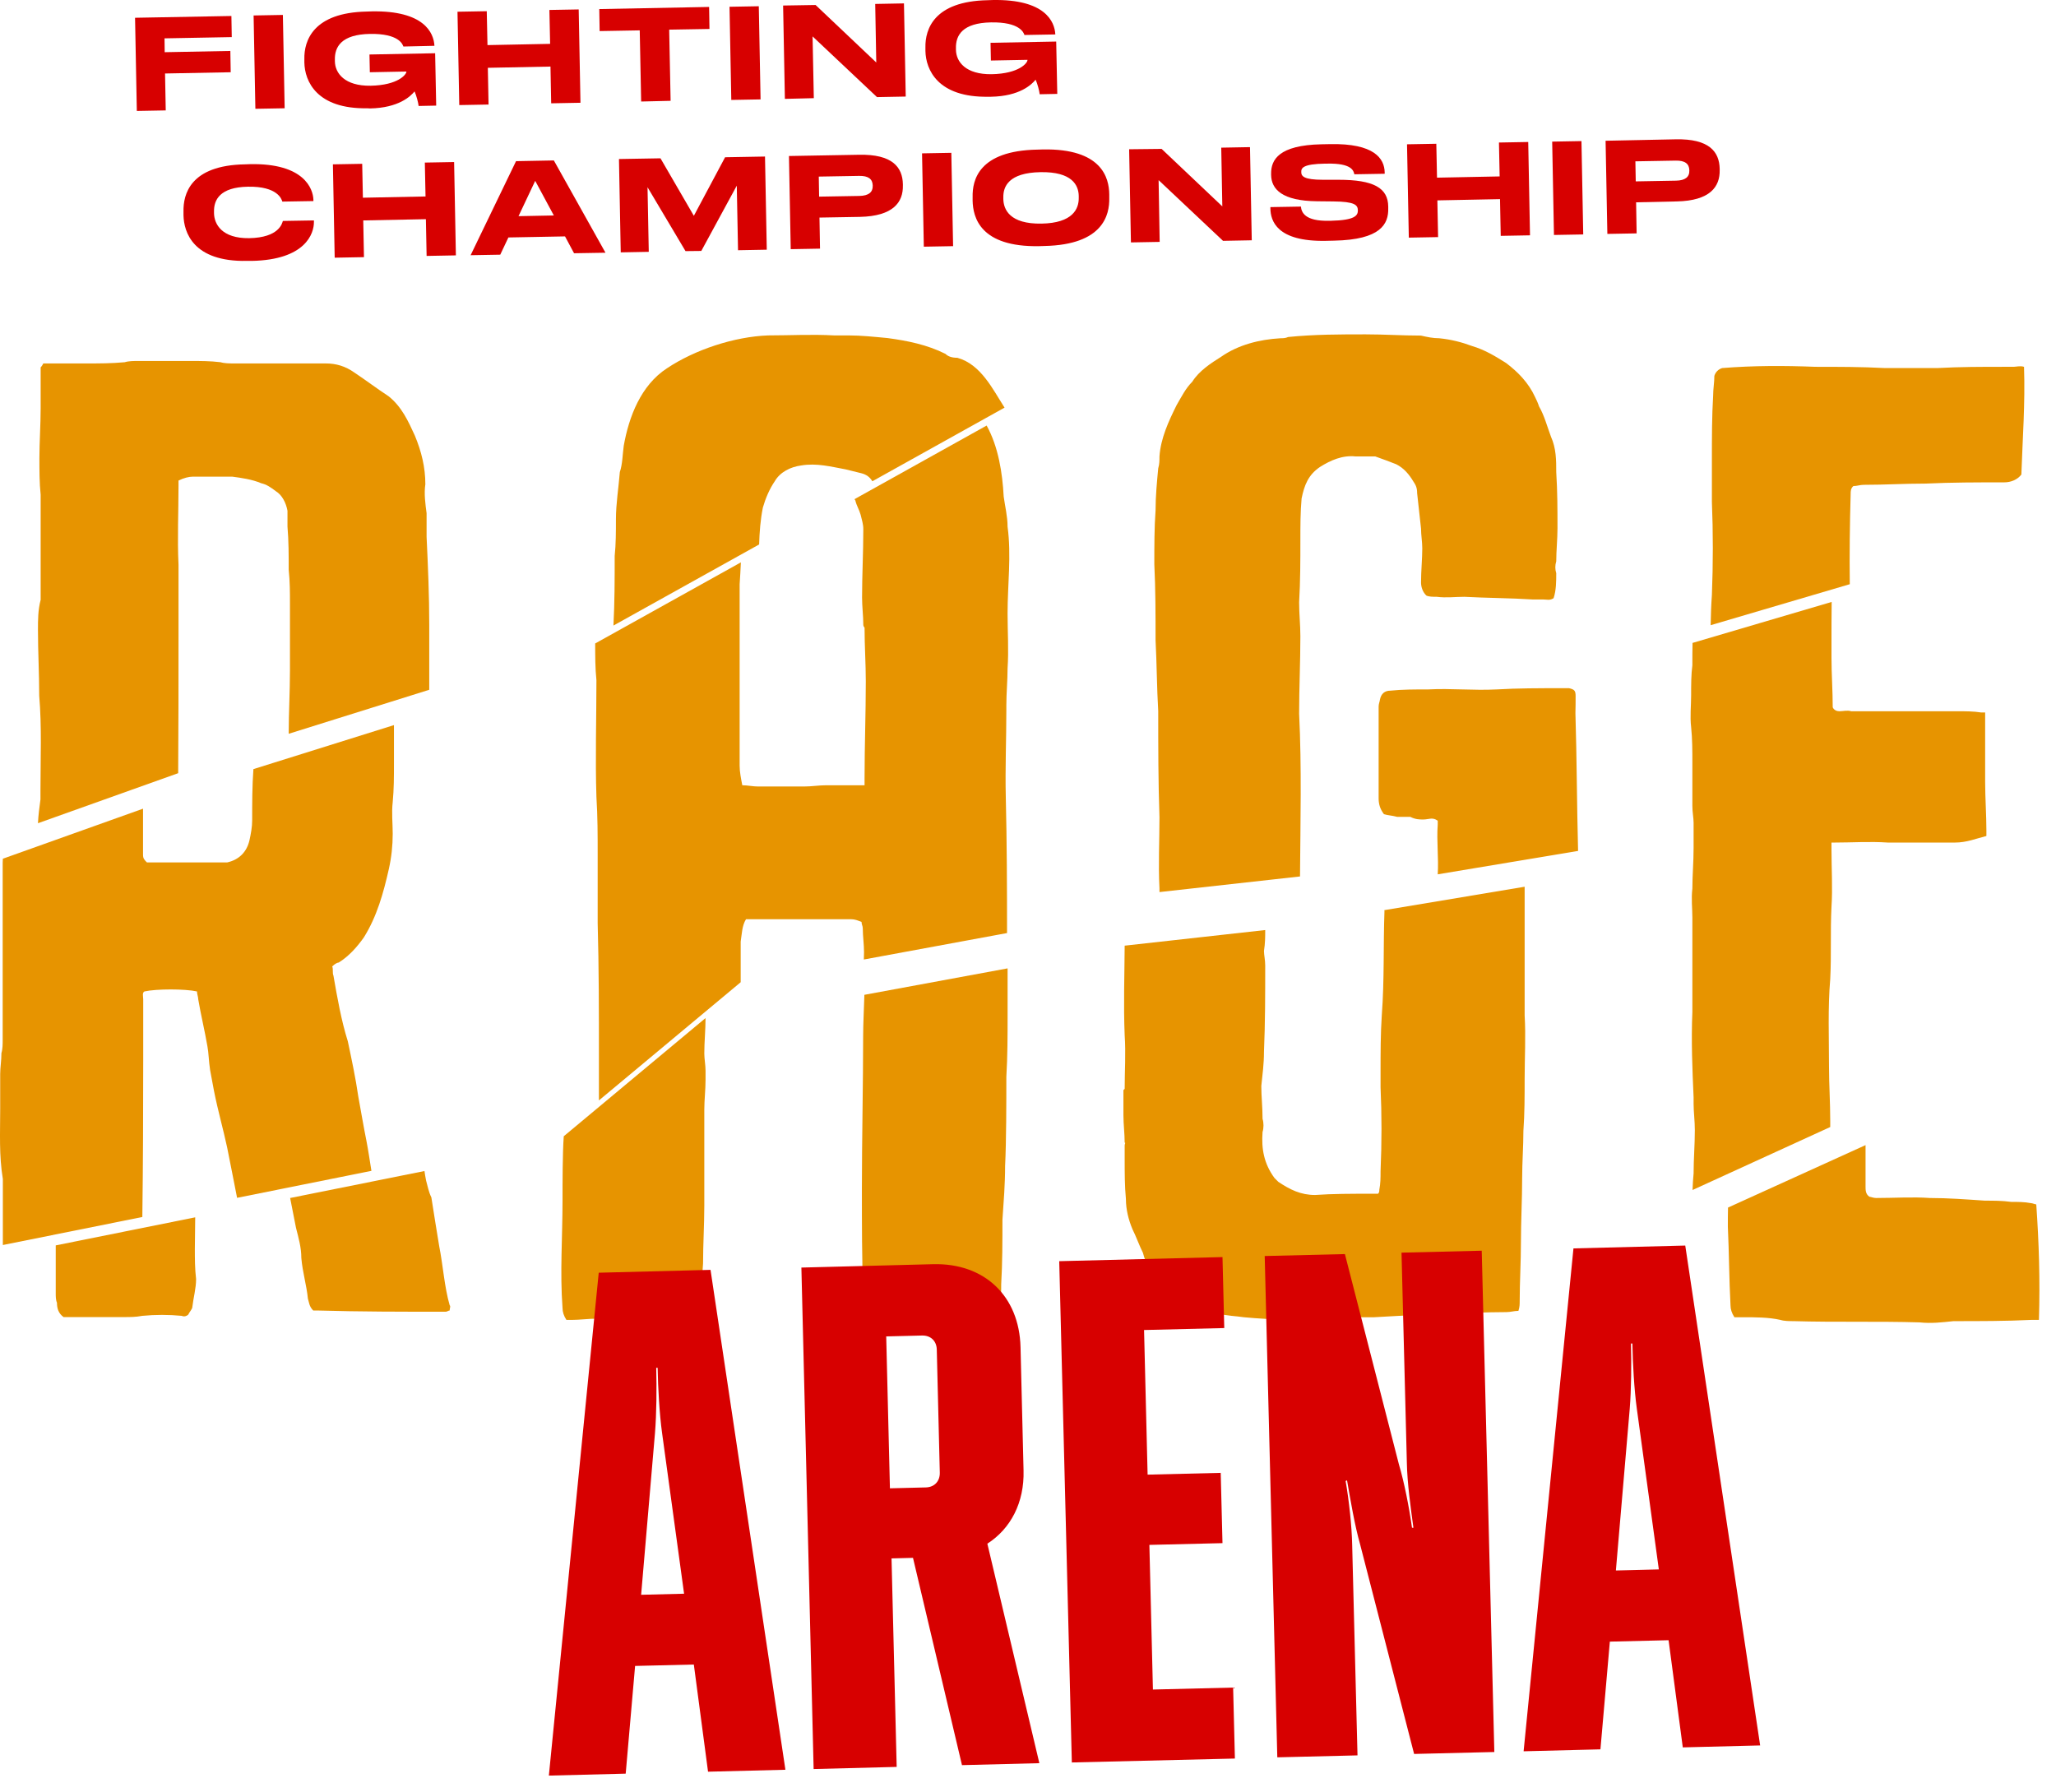 <svg width="109" height="95" viewBox="0 0 109 95" fill="none" xmlns="http://www.w3.org/2000/svg">
<path d="M2.955 68.574C2.955 68.716 2.955 68.922 3.02 69.064C3.02 69.346 3.086 69.619 3.369 69.826C3.51 69.826 3.717 69.826 3.924 69.826C4.827 69.826 5.664 69.826 6.567 69.826C6.915 69.826 7.197 69.826 7.546 69.76C8.242 69.694 8.938 69.694 9.634 69.76C9.775 69.826 9.916 69.76 9.982 69.694C10.048 69.553 10.123 69.487 10.189 69.346C10.255 68.791 10.396 68.302 10.396 67.812C10.33 67.257 10.33 66.702 10.33 66.213C10.34 65.658 10.34 65.094 10.349 64.538L2.955 66.025C2.955 66.872 2.955 67.718 2.955 68.574Z" fill="#E79400"/>
<path d="M18.995 58.132C18.854 57.154 18.647 56.184 18.44 55.206C18.092 54.096 17.885 52.911 17.678 51.725C17.612 51.584 17.678 51.377 17.612 51.236C17.753 51.095 17.894 51.029 17.96 51.029C18.515 50.681 18.938 50.192 19.286 49.703C19.983 48.593 20.331 47.332 20.613 46.081C20.754 45.45 20.82 44.829 20.82 44.199C20.82 43.644 20.754 43.089 20.82 42.525C20.886 41.828 20.886 41.198 20.886 40.436C20.886 40.154 20.886 39.806 20.886 39.458C20.886 39.128 20.886 38.78 20.886 38.442L13.435 40.775C13.369 41.678 13.369 42.581 13.369 43.493C13.369 43.842 13.303 44.19 13.228 44.538C13.087 45.168 12.673 45.582 12.042 45.723C11.835 45.723 11.629 45.723 11.412 45.723C10.302 45.723 9.182 45.723 7.997 45.723C7.931 45.723 7.856 45.723 7.79 45.723C7.649 45.582 7.583 45.516 7.583 45.309C7.583 45.243 7.583 45.102 7.583 44.961C7.583 44.265 7.583 43.569 7.583 42.873L0.151 45.526C0.151 45.591 0.142 45.657 0.142 45.733C0.142 48.865 0.142 51.998 0.142 55.131C0.142 55.338 0.142 55.62 0.076 55.827C0.076 56.241 0.01 56.589 0.01 56.937C0.01 57.567 0.01 58.188 0.01 58.819C0.01 60.07 -0.056 61.255 0.151 62.507C0.151 62.572 0.151 62.714 0.151 62.789C0.151 63.88 0.151 64.943 0.151 66.006L7.546 64.52C7.583 61.735 7.593 58.96 7.593 56.175C7.593 55.131 7.593 54.021 7.593 52.977C7.593 52.835 7.527 52.628 7.658 52.562C8.289 52.421 9.813 52.421 10.443 52.562C10.443 52.704 10.509 52.845 10.509 52.977C10.65 53.814 10.857 54.651 10.998 55.479C11.064 55.827 11.064 56.241 11.139 56.73C11.205 57.078 11.28 57.492 11.346 57.84C11.553 58.885 11.835 59.863 12.042 60.832C12.221 61.707 12.39 62.61 12.569 63.504L19.691 62.074C19.606 61.547 19.531 61.02 19.427 60.484C19.277 59.741 19.136 58.903 18.995 58.132Z" fill="#E79400"/>
<path d="M9.464 33.766C9.464 32.439 9.464 31.188 9.464 29.937C9.398 28.544 9.464 27.152 9.464 25.76C9.464 25.694 9.464 25.553 9.464 25.477C9.747 25.336 10.019 25.27 10.226 25.27C10.922 25.27 11.619 25.27 12.315 25.27C12.804 25.336 13.359 25.412 13.848 25.619C14.131 25.684 14.338 25.826 14.61 26.032C14.958 26.239 15.165 26.663 15.241 27.077C15.241 27.359 15.241 27.632 15.241 27.914C15.306 28.676 15.306 29.448 15.306 30.209C15.372 30.84 15.372 31.395 15.372 32.016C15.372 33.201 15.372 34.386 15.372 35.562C15.372 36.673 15.306 37.792 15.306 38.902L22.757 36.569C22.757 35.421 22.757 34.255 22.757 33.126C22.757 31.592 22.692 30.068 22.616 28.46C22.616 28.046 22.616 27.622 22.616 27.208C22.55 26.719 22.475 26.164 22.55 25.675C22.55 24.772 22.343 23.935 21.995 23.097C21.647 22.335 21.299 21.564 20.603 21.009C19.973 20.595 19.418 20.172 18.797 19.758C18.308 19.41 17.818 19.268 17.263 19.268C16.849 19.268 16.36 19.268 15.937 19.268C14.752 19.268 13.566 19.268 12.456 19.268C12.174 19.268 11.901 19.268 11.694 19.203C11.139 19.137 10.65 19.137 10.095 19.137C9.192 19.137 8.288 19.137 7.31 19.137C7.103 19.137 6.821 19.137 6.614 19.203C5.918 19.268 5.287 19.268 4.591 19.268C3.829 19.268 3.058 19.268 2.296 19.268C2.23 19.41 2.155 19.475 2.155 19.475C2.155 19.682 2.155 19.889 2.155 20.106C2.155 20.595 2.155 21.15 2.155 21.639C2.155 22.542 2.089 23.445 2.089 24.283C2.089 24.913 2.089 25.609 2.155 26.23C2.155 28.036 2.155 29.777 2.155 31.592C2.155 31.658 2.155 31.734 2.155 31.799C2.013 32.355 2.013 32.844 2.013 33.399C2.013 34.584 2.079 35.694 2.079 36.88C2.22 38.554 2.145 40.219 2.145 41.894C2.145 42.101 2.145 42.242 2.145 42.383C2.089 42.806 2.032 43.22 2.013 43.644L9.446 40.991C9.464 38.573 9.464 36.146 9.464 33.766Z" fill="#E79400"/>
<path d="M15.692 65.093C15.833 65.648 15.975 66.138 15.975 66.692C16.04 67.454 16.257 68.151 16.323 68.847C16.389 69.054 16.389 69.261 16.605 69.477C16.671 69.477 16.746 69.477 16.812 69.477C19.107 69.543 21.337 69.543 23.632 69.543C23.698 69.543 23.773 69.477 23.839 69.477C23.839 69.336 23.905 69.27 23.839 69.195C23.557 68.217 23.491 67.106 23.284 66.062C23.143 65.225 23.002 64.322 22.87 63.484C22.729 63.202 22.663 62.854 22.588 62.581C22.55 62.412 22.532 62.252 22.503 62.083L15.382 63.513C15.485 64.049 15.589 64.576 15.692 65.093Z" fill="#E79400"/>
<path d="M29.823 63.635C29.823 65.583 29.681 67.464 29.823 69.346C29.823 69.553 29.888 69.76 30.029 69.976C30.095 69.976 30.236 69.976 30.312 69.976C30.726 69.976 31.215 69.91 31.638 69.91C32.193 69.91 32.748 69.976 33.313 69.976C34.291 69.976 35.194 69.91 36.163 69.91C36.446 69.844 36.794 69.844 37.066 69.769C37.132 69.703 37.132 69.562 37.132 69.487C37.198 68.65 37.198 67.812 37.273 66.984C37.273 65.94 37.339 64.962 37.339 63.927C37.339 62.469 37.339 60.305 37.339 58.847C37.339 58.292 37.405 57.802 37.405 57.247C37.405 57.106 37.405 56.899 37.405 56.758C37.405 56.476 37.339 56.128 37.339 55.855C37.339 55.225 37.405 54.604 37.405 53.973L29.888 60.239C29.823 61.133 29.823 62.732 29.823 63.635Z" fill="#E79400"/>
<path d="M40.444 26.908C40.585 26.419 40.792 25.929 41.074 25.515C41.356 25.026 41.911 24.753 42.466 24.678C43.303 24.537 44.066 24.744 44.837 24.885C45.119 24.951 45.392 25.026 45.674 25.092C45.928 25.158 46.116 25.29 46.248 25.515L53.257 21.611C52.627 20.633 52.006 19.316 50.754 18.968C50.472 18.968 50.265 18.902 50.124 18.761C49.146 18.271 48.101 18.064 47.057 17.923C46.361 17.858 45.665 17.782 44.969 17.782C44.762 17.782 44.479 17.782 44.207 17.782C43.021 17.716 41.911 17.782 40.726 17.782C38.919 17.848 36.831 18.544 35.363 19.523C33.971 20.426 33.341 22.1 33.068 23.634C33.002 24.123 33.002 24.612 32.861 25.026C32.795 25.863 32.654 26.701 32.654 27.529C32.654 28.159 32.654 28.855 32.588 29.476C32.588 30.727 32.588 31.913 32.522 33.164L40.246 28.865C40.265 28.225 40.312 27.566 40.444 26.908Z" fill="#E79400"/>
<path d="M45.76 54.933C45.76 57.37 45.694 60.502 45.694 63.005C45.694 64.886 45.694 66.693 45.76 68.574C45.76 68.922 45.901 69.336 46.042 69.684C46.456 69.684 46.945 69.618 47.368 69.684C47.717 69.684 47.999 69.684 48.347 69.75C48.836 69.75 49.325 69.891 49.739 69.891C50.576 69.826 51.339 69.826 52.176 69.826C52.665 69.826 52.938 69.543 53.013 69.064C53.079 68.781 53.079 68.433 53.079 68.085C53.145 66.975 53.145 65.79 53.145 64.67C53.211 63.692 53.286 62.788 53.286 61.819C53.352 60.493 53.352 58.404 53.352 57.087C53.418 55.977 53.418 54.933 53.418 53.814C53.418 52.995 53.418 52.167 53.418 51.339L45.826 52.741C45.807 53.475 45.76 54.227 45.76 54.933Z" fill="#E79400"/>
<path d="M53.352 37.67C53.352 37.604 53.352 37.463 53.352 37.388C53.352 36.757 53.417 36.061 53.417 35.44C53.483 34.462 53.417 33.493 53.417 32.514C53.417 30.981 53.624 29.448 53.417 27.924C53.417 27.369 53.276 26.814 53.211 26.324C53.145 25.073 52.928 23.681 52.307 22.561L45.299 26.465C45.317 26.494 45.336 26.503 45.346 26.531C45.411 26.814 45.553 27.02 45.628 27.293C45.694 27.576 45.769 27.782 45.769 28.055C45.769 29.306 45.703 30.492 45.703 31.677C45.703 32.166 45.769 32.656 45.769 33.136C45.769 33.201 45.835 33.277 45.835 33.277C45.835 34.255 45.901 35.158 45.901 36.127C45.901 37.867 45.835 39.542 45.835 41.282C45.835 41.348 45.835 41.489 45.835 41.631C45.694 41.631 45.628 41.631 45.553 41.631C44.922 41.631 44.367 41.631 43.812 41.631C43.398 41.631 43.05 41.697 42.627 41.697C41.789 41.697 40.952 41.697 40.19 41.697C39.908 41.697 39.635 41.631 39.353 41.631C39.287 41.282 39.212 40.934 39.212 40.586C39.212 37.388 39.212 34.18 39.212 30.981C39.24 30.595 39.259 30.2 39.278 29.814L31.554 34.114C31.554 34.744 31.554 35.44 31.62 36.061C31.62 38.15 31.554 40.238 31.62 42.252C31.686 43.296 31.686 44.274 31.686 45.318C31.686 45.873 31.686 46.363 31.686 46.918C31.686 47.614 31.686 48.244 31.686 48.94C31.752 51.302 31.752 53.607 31.752 55.968C31.752 56.73 31.752 57.501 31.752 58.339L39.268 52.073C39.268 51.377 39.268 50.615 39.268 49.919C39.334 49.505 39.334 49.081 39.55 48.733C39.616 48.733 39.692 48.733 39.692 48.733C41.498 48.733 43.314 48.733 45.12 48.733C45.327 48.733 45.468 48.799 45.675 48.875C45.675 49.016 45.741 49.081 45.741 49.223C45.741 49.637 45.807 50.06 45.807 50.474C45.807 50.606 45.797 50.737 45.797 50.869L53.389 49.467C53.389 47.068 53.38 44.651 53.323 42.27C53.286 40.727 53.352 39.203 53.352 37.67Z" fill="#E79400"/>
<path d="M83.532 36.899C83.532 36.616 83.466 36.55 83.184 36.485C83.043 36.485 82.901 36.485 82.77 36.485C81.584 36.485 80.474 36.485 79.355 36.55C78.103 36.616 76.918 36.485 75.733 36.55C75.037 36.55 74.34 36.55 73.71 36.616C73.428 36.616 73.221 36.758 73.155 37.106C73.155 37.171 73.089 37.313 73.089 37.454C73.089 39.128 73.089 40.728 73.089 42.327C73.089 42.609 73.155 42.882 73.371 43.164C73.578 43.23 73.785 43.23 74.067 43.305C74.275 43.305 74.557 43.305 74.764 43.305C75.046 43.446 75.253 43.446 75.46 43.446C75.742 43.446 75.949 43.305 76.222 43.512C76.222 43.578 76.222 43.653 76.222 43.719C76.156 44.594 76.278 45.478 76.222 46.353L83.663 45.112C83.597 42.609 83.597 40.238 83.522 37.802C83.532 37.529 83.532 37.181 83.532 36.899Z" fill="#E79400"/>
<path d="M73.398 48.319C73.332 50.126 73.398 51.941 73.257 53.813C73.191 54.792 73.191 55.836 73.191 56.805C73.191 57.087 73.191 57.36 73.191 57.642C73.257 59.1 73.257 60.568 73.191 62.102C73.191 62.45 73.191 62.732 73.125 63.08C73.125 63.146 73.125 63.221 73.059 63.287C72.918 63.287 72.852 63.287 72.711 63.287C71.667 63.287 70.623 63.287 69.72 63.353C68.958 63.353 68.393 63.071 67.772 62.657C67.706 62.591 67.631 62.515 67.565 62.45C67.01 61.688 66.869 60.916 66.935 60.013C67.001 59.806 67.001 59.524 66.935 59.317C66.935 58.687 66.869 58.131 66.869 57.576C66.935 56.946 67.01 56.391 67.01 55.77C67.076 54.237 67.076 52.703 67.076 51.179C67.076 50.897 67.01 50.624 67.01 50.417C67.076 50.003 67.076 49.655 67.076 49.307L59.625 50.135C59.616 51.734 59.559 53.277 59.625 54.876C59.691 55.855 59.625 56.758 59.625 57.727L59.559 57.793C59.559 58.282 59.559 58.696 59.559 59.119C59.559 59.608 59.625 60.098 59.625 60.577C59.691 60.577 59.625 60.643 59.625 60.718C59.625 61.001 59.625 61.208 59.625 61.415C59.625 62.177 59.625 62.873 59.691 63.569C59.691 64.124 59.832 64.679 60.039 65.168C60.246 65.582 60.387 66.006 60.594 66.42C60.66 66.702 60.801 67.05 61.008 67.257C61.911 68.442 63.097 69.28 64.555 69.628C65.044 69.769 65.533 69.769 65.947 69.835C66.709 69.9 67.481 69.976 68.243 69.9C69.494 69.9 70.679 69.9 71.865 69.835C72.213 69.835 72.495 69.835 72.843 69.835C74.094 69.769 75.346 69.694 76.531 69.628C77.641 69.628 78.76 69.562 79.871 69.562C80.078 69.562 80.284 69.496 80.501 69.496C80.567 69.289 80.567 69.148 80.567 69.007C80.567 67.963 80.633 66.918 80.633 65.874C80.633 64.764 80.698 63.578 80.698 62.459C80.698 61.622 80.764 60.784 80.764 59.956C80.83 59.053 80.83 58.075 80.83 57.172C80.83 56.062 80.896 54.942 80.83 53.832C80.83 51.602 80.83 49.307 80.83 47.011L73.389 48.253C73.398 48.263 73.398 48.291 73.398 48.319Z" fill="#E79400"/>
<path d="M68.874 37.839C68.874 36.447 68.94 35.13 68.94 33.737C68.94 33.107 68.874 32.552 68.874 31.931C68.94 30.821 68.94 29.702 68.94 28.657C68.94 27.895 68.94 27.124 69.005 26.428C69.147 25.732 69.353 25.177 69.984 24.753C70.539 24.405 71.169 24.123 71.865 24.198C72.072 24.198 72.42 24.198 72.703 24.198C72.769 24.198 72.844 24.198 72.91 24.198C73.324 24.339 73.672 24.48 74.02 24.612C74.434 24.819 74.716 25.167 74.923 25.515C75.064 25.722 75.13 25.863 75.13 26.145C75.196 26.776 75.271 27.397 75.337 28.027C75.337 28.375 75.403 28.723 75.403 29.071C75.403 29.626 75.337 30.257 75.337 30.878C75.337 31.084 75.403 31.367 75.619 31.574C75.76 31.64 75.967 31.64 76.174 31.64C76.663 31.705 77.153 31.64 77.632 31.64C78.818 31.705 80.069 31.705 81.254 31.781C81.461 31.781 81.602 31.781 81.809 31.781C82.016 31.781 82.157 31.847 82.364 31.715C82.505 31.301 82.505 30.812 82.505 30.388C82.44 30.181 82.44 29.974 82.505 29.758C82.505 29.203 82.571 28.573 82.571 28.018C82.571 27.039 82.571 26.07 82.505 25.026C82.505 24.396 82.505 23.775 82.223 23.144C82.016 22.589 81.875 22.034 81.593 21.545C81.527 21.338 81.452 21.197 81.386 21.056C81.038 20.294 80.483 19.729 79.853 19.25C79.297 18.901 78.742 18.553 78.046 18.346C77.491 18.14 76.936 17.998 76.306 17.933C75.958 17.933 75.675 17.867 75.327 17.791C74.349 17.791 73.38 17.726 72.402 17.726C71.075 17.726 69.683 17.726 68.29 17.867C68.149 17.933 68.008 17.933 67.876 17.933C66.766 17.998 65.647 18.281 64.744 18.911C64.189 19.259 63.558 19.673 63.21 20.237C62.862 20.585 62.655 21 62.373 21.489C61.959 22.326 61.536 23.229 61.47 24.198C61.47 24.405 61.47 24.612 61.404 24.828C61.338 25.525 61.263 26.287 61.263 27.058C61.197 27.961 61.197 28.94 61.197 29.909C61.263 31.235 61.263 32.618 61.263 33.944C61.329 35.196 61.329 36.447 61.404 37.698C61.404 39.58 61.404 41.461 61.47 43.333C61.47 44.585 61.404 45.836 61.47 47.096C61.47 47.162 61.47 47.228 61.47 47.294L68.921 46.466C68.94 43.616 69.015 40.69 68.874 37.839Z" fill="#E79400"/>
<path d="M91.612 64.02C91.603 64.359 91.603 64.689 91.603 65.027C91.669 66.419 91.669 67.812 91.744 69.204C91.744 69.411 91.81 69.618 91.951 69.835C92.092 69.835 92.299 69.835 92.44 69.835C93.071 69.835 93.767 69.835 94.388 69.976C94.595 70.041 94.877 70.041 95.084 70.041C97.314 70.107 99.543 70.041 101.763 70.107C102.394 70.173 102.949 70.107 103.57 70.041C104.962 70.041 106.354 70.041 107.681 69.976C107.822 69.976 107.963 69.976 108.095 69.976C108.161 67.887 108.095 65.864 107.954 63.851C107.888 63.851 107.747 63.785 107.671 63.785C107.323 63.719 106.975 63.719 106.627 63.719C106.138 63.654 105.724 63.654 105.235 63.654C104.256 63.588 103.287 63.513 102.309 63.513C101.406 63.447 100.427 63.513 99.459 63.513C99.317 63.513 99.176 63.447 99.11 63.447C98.903 63.306 98.903 63.099 98.903 62.892C98.903 62.167 98.903 61.433 98.903 60.709L91.612 64.02Z" fill="#E79400"/>
<path d="M97.031 59.42C97.031 58.442 96.966 57.473 96.966 56.57C96.966 55.036 96.9 53.437 97.031 51.904C97.097 50.652 97.031 49.401 97.097 48.075C97.163 47.096 97.097 46.052 97.097 45.017C97.097 44.876 97.097 44.81 97.097 44.669C97.163 44.669 97.238 44.669 97.238 44.669C98.217 44.669 99.12 44.603 100.089 44.669C101.274 44.669 102.46 44.669 103.636 44.669C104.266 44.669 104.746 44.462 105.31 44.321C105.31 44.18 105.31 44.114 105.31 44.039C105.31 43.201 105.244 42.298 105.244 41.461C105.244 40.417 105.244 39.307 105.244 38.187C105.244 38.046 105.244 37.905 105.244 37.773C105.103 37.773 105.037 37.773 105.037 37.773C104.623 37.707 104.2 37.707 103.711 37.707C102.949 37.707 102.112 37.707 101.274 37.707C101.208 37.707 101.133 37.707 101.067 37.707C100.371 37.707 99.675 37.707 99.045 37.707C98.697 37.707 98.414 37.707 98.141 37.707C97.934 37.642 97.728 37.707 97.511 37.707C97.37 37.707 97.229 37.642 97.163 37.5C97.163 36.597 97.097 35.76 97.097 34.857C97.097 34.65 97.097 34.443 97.097 34.161C97.097 33.417 97.097 32.665 97.107 31.912L89.731 34.085C89.722 34.471 89.722 34.866 89.722 35.271C89.656 35.76 89.656 36.315 89.656 36.87C89.656 37.425 89.59 37.98 89.656 38.545C89.722 39.175 89.722 39.796 89.722 40.426C89.722 41.188 89.722 41.96 89.722 42.722C89.722 43.07 89.787 43.352 89.787 43.625C89.787 44.039 89.787 44.528 89.787 44.951C89.787 45.713 89.722 46.41 89.722 47.106C89.656 47.661 89.722 48.15 89.722 48.639C89.722 50.314 89.722 51.979 89.722 53.653C89.656 55.187 89.722 56.711 89.787 58.178C89.787 58.32 89.787 58.461 89.787 58.527C89.787 58.941 89.853 59.43 89.853 59.919C89.853 60.681 89.787 61.452 89.787 62.214C89.759 62.506 89.74 62.798 89.731 63.089L97.031 59.75C97.031 59.637 97.031 59.524 97.031 59.42Z" fill="#E79400"/>
<path d="M98.114 26.183C98.114 26.042 98.114 25.901 98.255 25.769C98.462 25.769 98.603 25.703 98.81 25.703C99.92 25.703 100.964 25.638 102.084 25.638C103.476 25.572 104.868 25.572 106.261 25.572C106.609 25.572 106.957 25.431 107.164 25.158C107.23 23.21 107.371 21.404 107.305 19.447C107.098 19.381 106.891 19.447 106.75 19.447C106.543 19.447 106.402 19.447 106.195 19.447C105.085 19.447 103.899 19.447 102.714 19.513C102.084 19.513 101.529 19.513 100.908 19.513C100.56 19.513 100.277 19.513 99.929 19.513C98.678 19.447 97.493 19.447 96.242 19.447C94.567 19.381 92.968 19.381 91.302 19.513C91.096 19.579 90.954 19.72 90.888 19.927C90.888 20.275 90.823 20.623 90.823 20.971C90.757 22.081 90.757 23.201 90.757 24.311C90.757 25.073 90.757 25.845 90.757 26.607C90.823 28.206 90.823 29.881 90.757 31.546C90.719 32.072 90.7 32.599 90.691 33.145L98.067 30.972C98.048 29.382 98.067 27.792 98.114 26.183Z" fill="#E79400"/>
<path d="M12.268 0.848L12.287 1.967L8.722 2.033L8.731 2.767L12.212 2.701L12.231 3.83L8.75 3.896L8.787 5.853L7.254 5.881L7.16 0.942L12.268 0.848Z" fill="#D70000"/>
<path d="M15.091 5.74L13.539 5.768L13.445 0.82L14.997 0.792L15.091 5.74Z" fill="#D70000"/>
<path d="M19.475 5.74C16.794 5.787 16.154 4.31 16.136 3.313V3.125C16.117 2.165 16.596 0.669 19.438 0.613L19.72 0.603C22.486 0.556 22.994 1.742 23.031 2.419V2.428L21.385 2.466C21.347 2.353 21.15 1.77 19.607 1.798C18.102 1.826 17.735 2.485 17.754 3.172V3.247C17.763 3.887 18.28 4.564 19.645 4.545C21.112 4.517 21.545 3.943 21.545 3.802V3.792L19.607 3.83L19.588 2.889L23.069 2.823L23.125 5.599L22.194 5.618C22.175 5.439 22.072 5.053 21.978 4.846C21.771 5.1 21.14 5.721 19.616 5.749L19.475 5.74Z" fill="#D70000"/>
<path d="M24.254 0.622L25.806 0.594L25.844 2.391L29.165 2.325L29.127 0.528L30.68 0.5L30.774 5.448L29.221 5.477L29.184 3.529L25.863 3.595L25.901 5.542L24.348 5.571L24.254 0.622Z" fill="#D70000"/>
<path d="M33.916 1.61L31.79 1.648L31.771 0.481L37.594 0.368L37.613 1.535L35.477 1.572L35.553 5.345L33.991 5.382L33.916 1.61Z" fill="#D70000"/>
<path d="M40.322 5.27L38.77 5.298L38.676 0.359L40.228 0.331L40.322 5.27Z" fill="#D70000"/>
<path d="M43.239 0.265L46.456 3.313L46.4 0.209L47.924 0.18L48.018 5.119L46.494 5.148L43.079 1.93L43.145 5.204L41.611 5.242L41.517 0.293L43.239 0.265Z" fill="#D70000"/>
<path d="M52.401 5.129C49.72 5.176 49.081 3.699 49.062 2.701V2.513C49.043 1.554 49.513 0.067 52.355 0.011L52.637 0.001C55.403 -0.046 55.911 1.14 55.948 1.817V1.826L54.311 1.855C54.274 1.742 54.076 1.159 52.533 1.187C51.028 1.215 50.661 1.873 50.68 2.56V2.636C50.689 3.285 51.207 3.953 52.571 3.934C54.038 3.906 54.471 3.332 54.471 3.191V3.172L52.533 3.209L52.514 2.269L55.995 2.203L56.052 4.978L55.12 4.997C55.102 4.818 54.998 4.432 54.904 4.225C54.697 4.479 54.067 5.1 52.543 5.129H52.401Z" fill="#D70000"/>
<path d="M13.087 13.831C10.227 13.887 9.747 12.297 9.728 11.413V11.215C9.709 10.322 10.067 8.76 12.993 8.713L13.265 8.703C16.125 8.647 16.596 10.011 16.615 10.585V10.66L14.968 10.688C14.931 10.557 14.714 9.87 13.143 9.898C11.657 9.926 11.337 10.594 11.346 11.215V11.3C11.356 11.883 11.76 12.645 13.209 12.627C14.808 12.598 14.959 11.827 14.996 11.714L16.643 11.686V11.761C16.652 12.382 16.191 13.774 13.36 13.831H13.087Z" fill="#D70000"/>
<path d="M17.649 8.713L19.202 8.685L19.239 10.482L22.56 10.416L22.523 8.619L24.075 8.591L24.169 13.539L22.617 13.568L22.579 11.62L19.258 11.686L19.296 13.633L17.744 13.662L17.649 8.713Z" fill="#D70000"/>
<path d="M29.955 12.533L26.953 12.589L26.521 13.502L24.95 13.53L27.358 8.544L29.362 8.506L32.1 13.398L30.434 13.426L29.955 12.533ZM28.374 9.588L27.49 11.46L29.362 11.423L28.374 9.588Z" fill="#D70000"/>
<path d="M32.815 8.431L35.016 8.393L36.785 11.441L38.441 8.337L40.557 8.299L40.651 13.238L39.127 13.266L39.061 9.842L37.18 13.304L36.343 13.313L34.329 9.926L34.395 13.351L32.909 13.379L32.815 8.431Z" fill="#D70000"/>
<path d="M43.445 11.535L43.474 13.182L41.921 13.21L41.827 8.271L45.534 8.205C47.312 8.167 47.848 8.864 47.867 9.767V9.833C47.886 10.717 47.359 11.46 45.59 11.498L43.445 11.535ZM43.426 10.425L45.562 10.388C46.051 10.378 46.277 10.19 46.268 9.851V9.833C46.258 9.494 46.042 9.315 45.543 9.325L43.408 9.362L43.426 10.425Z" fill="#D70000"/>
<path d="M50.529 13.05L48.977 13.078L48.883 8.13L50.435 8.102L50.529 13.05Z" fill="#D70000"/>
<path d="M55.29 7.923C58.404 7.867 58.799 9.419 58.808 10.303V10.501C58.827 11.376 58.498 12.975 55.374 13.041L55.092 13.05C51.959 13.107 51.583 11.517 51.564 10.642V10.444C51.545 9.56 51.875 7.989 54.998 7.932L55.29 7.923ZM57.19 10.388C57.181 9.823 56.842 9.099 55.167 9.127C53.465 9.155 53.182 9.899 53.192 10.463V10.548C53.201 11.112 53.54 11.884 55.214 11.855C56.88 11.827 57.199 11.065 57.19 10.491V10.388Z" fill="#D70000"/>
<path d="M61.584 7.894L64.802 10.942L64.745 7.828L66.269 7.8L66.363 12.739L64.839 12.768L61.424 9.55L61.481 12.824L59.957 12.852L59.862 7.913L61.584 7.894Z" fill="#D70000"/>
<path d="M70.277 12.768C67.69 12.815 67.361 11.705 67.351 11.056V10.98L68.969 10.952C68.997 11.253 69.176 11.733 70.456 11.705H70.55C71.848 11.676 71.989 11.422 71.989 11.15C71.98 10.867 71.829 10.689 70.681 10.679L69.825 10.67C67.981 10.651 67.398 10.04 67.389 9.268V9.212C67.379 8.468 67.803 7.697 70.051 7.65L70.512 7.641C72.855 7.593 73.4 8.403 73.41 9.146V9.212L71.801 9.24C71.763 9.052 71.66 8.647 70.362 8.675H70.258C69.063 8.694 68.979 8.911 68.988 9.127C68.988 9.343 69.129 9.531 70.136 9.531H70.964C72.826 9.531 73.588 9.964 73.598 10.952V11.046C73.617 11.865 73.212 12.711 70.728 12.758L70.277 12.768Z" fill="#D70000"/>
<path d="M74.594 7.65L76.147 7.622L76.184 9.419L79.505 9.353L79.468 7.556L81.02 7.528L81.114 12.476L79.562 12.504L79.524 10.557L76.203 10.623L76.241 12.57L74.689 12.598L74.594 7.65Z" fill="#D70000"/>
<path d="M83.936 12.429L82.384 12.457L82.29 7.508L83.842 7.48L83.936 12.429Z" fill="#D70000"/>
<path d="M86.739 10.726L86.767 12.373L85.215 12.401L85.121 7.462L88.837 7.386C90.615 7.349 91.151 8.045 91.17 8.948V9.014C91.189 9.898 90.662 10.642 88.893 10.679L86.739 10.726ZM86.72 9.616L88.856 9.578C89.345 9.569 89.571 9.381 89.561 9.042V9.023C89.552 8.685 89.335 8.506 88.837 8.515L86.701 8.553L86.72 9.616Z" fill="#D70000"/>
<path d="M29.098 94.135L31.742 67.474L37.669 67.323L41.639 93.825L37.537 93.928L36.784 88.246L33.67 88.321L33.172 94.031L29.098 94.135ZM36.267 84.492L35.1 75.969C34.959 74.943 34.884 73.579 34.865 72.516H34.79C34.818 73.579 34.809 74.943 34.724 75.978L33.99 84.549L36.267 84.492Z" fill="#D70000"/>
<path d="M42.486 67.201L49.476 67.022C52.176 66.956 54.038 68.696 54.104 71.424L54.264 77.954C54.311 79.666 53.578 81.049 52.345 81.839L55.102 93.476L51 93.58L48.403 82.591L47.265 82.62L47.538 93.674L43.135 93.787L42.486 67.201ZM46.983 70.851L47.18 78.904L49.081 78.857C49.532 78.847 49.833 78.537 49.824 78.076L49.664 71.547C49.654 71.095 49.344 70.794 48.883 70.804L46.983 70.851Z" fill="#D70000"/>
<path d="M56.824 93.438L56.156 66.862L64.811 66.645L64.905 70.408L60.653 70.512L60.841 78.179L64.717 78.085L64.811 81.811L60.935 81.904L61.123 89.572L65.375 89.468L65.469 93.231L56.824 93.438Z" fill="#D70000"/>
<path d="M67.717 93.166L67.049 66.589L71.301 66.486L74.161 77.624C74.453 78.603 74.716 79.967 74.858 80.993H74.933C74.792 79.967 74.603 78.612 74.585 77.54L74.302 66.41L78.555 66.307L79.223 92.884L74.97 92.987L72.11 81.886C71.819 80.87 71.593 79.506 71.414 78.481L71.339 78.518C71.518 79.544 71.668 80.908 71.687 81.933L71.969 93.063L67.717 93.166Z" fill="#D70000"/>
<path d="M80.775 92.846L83.418 66.185L89.345 66.034L93.315 92.536L89.214 92.639L88.461 86.957L85.347 87.032L84.848 92.743L80.775 92.846ZM87.944 83.203L86.777 74.68C86.636 73.654 86.561 72.29 86.542 71.227H86.467C86.495 72.29 86.485 73.654 86.401 74.689L85.667 83.26L87.944 83.203Z" fill="#D70000"/>
</svg>
